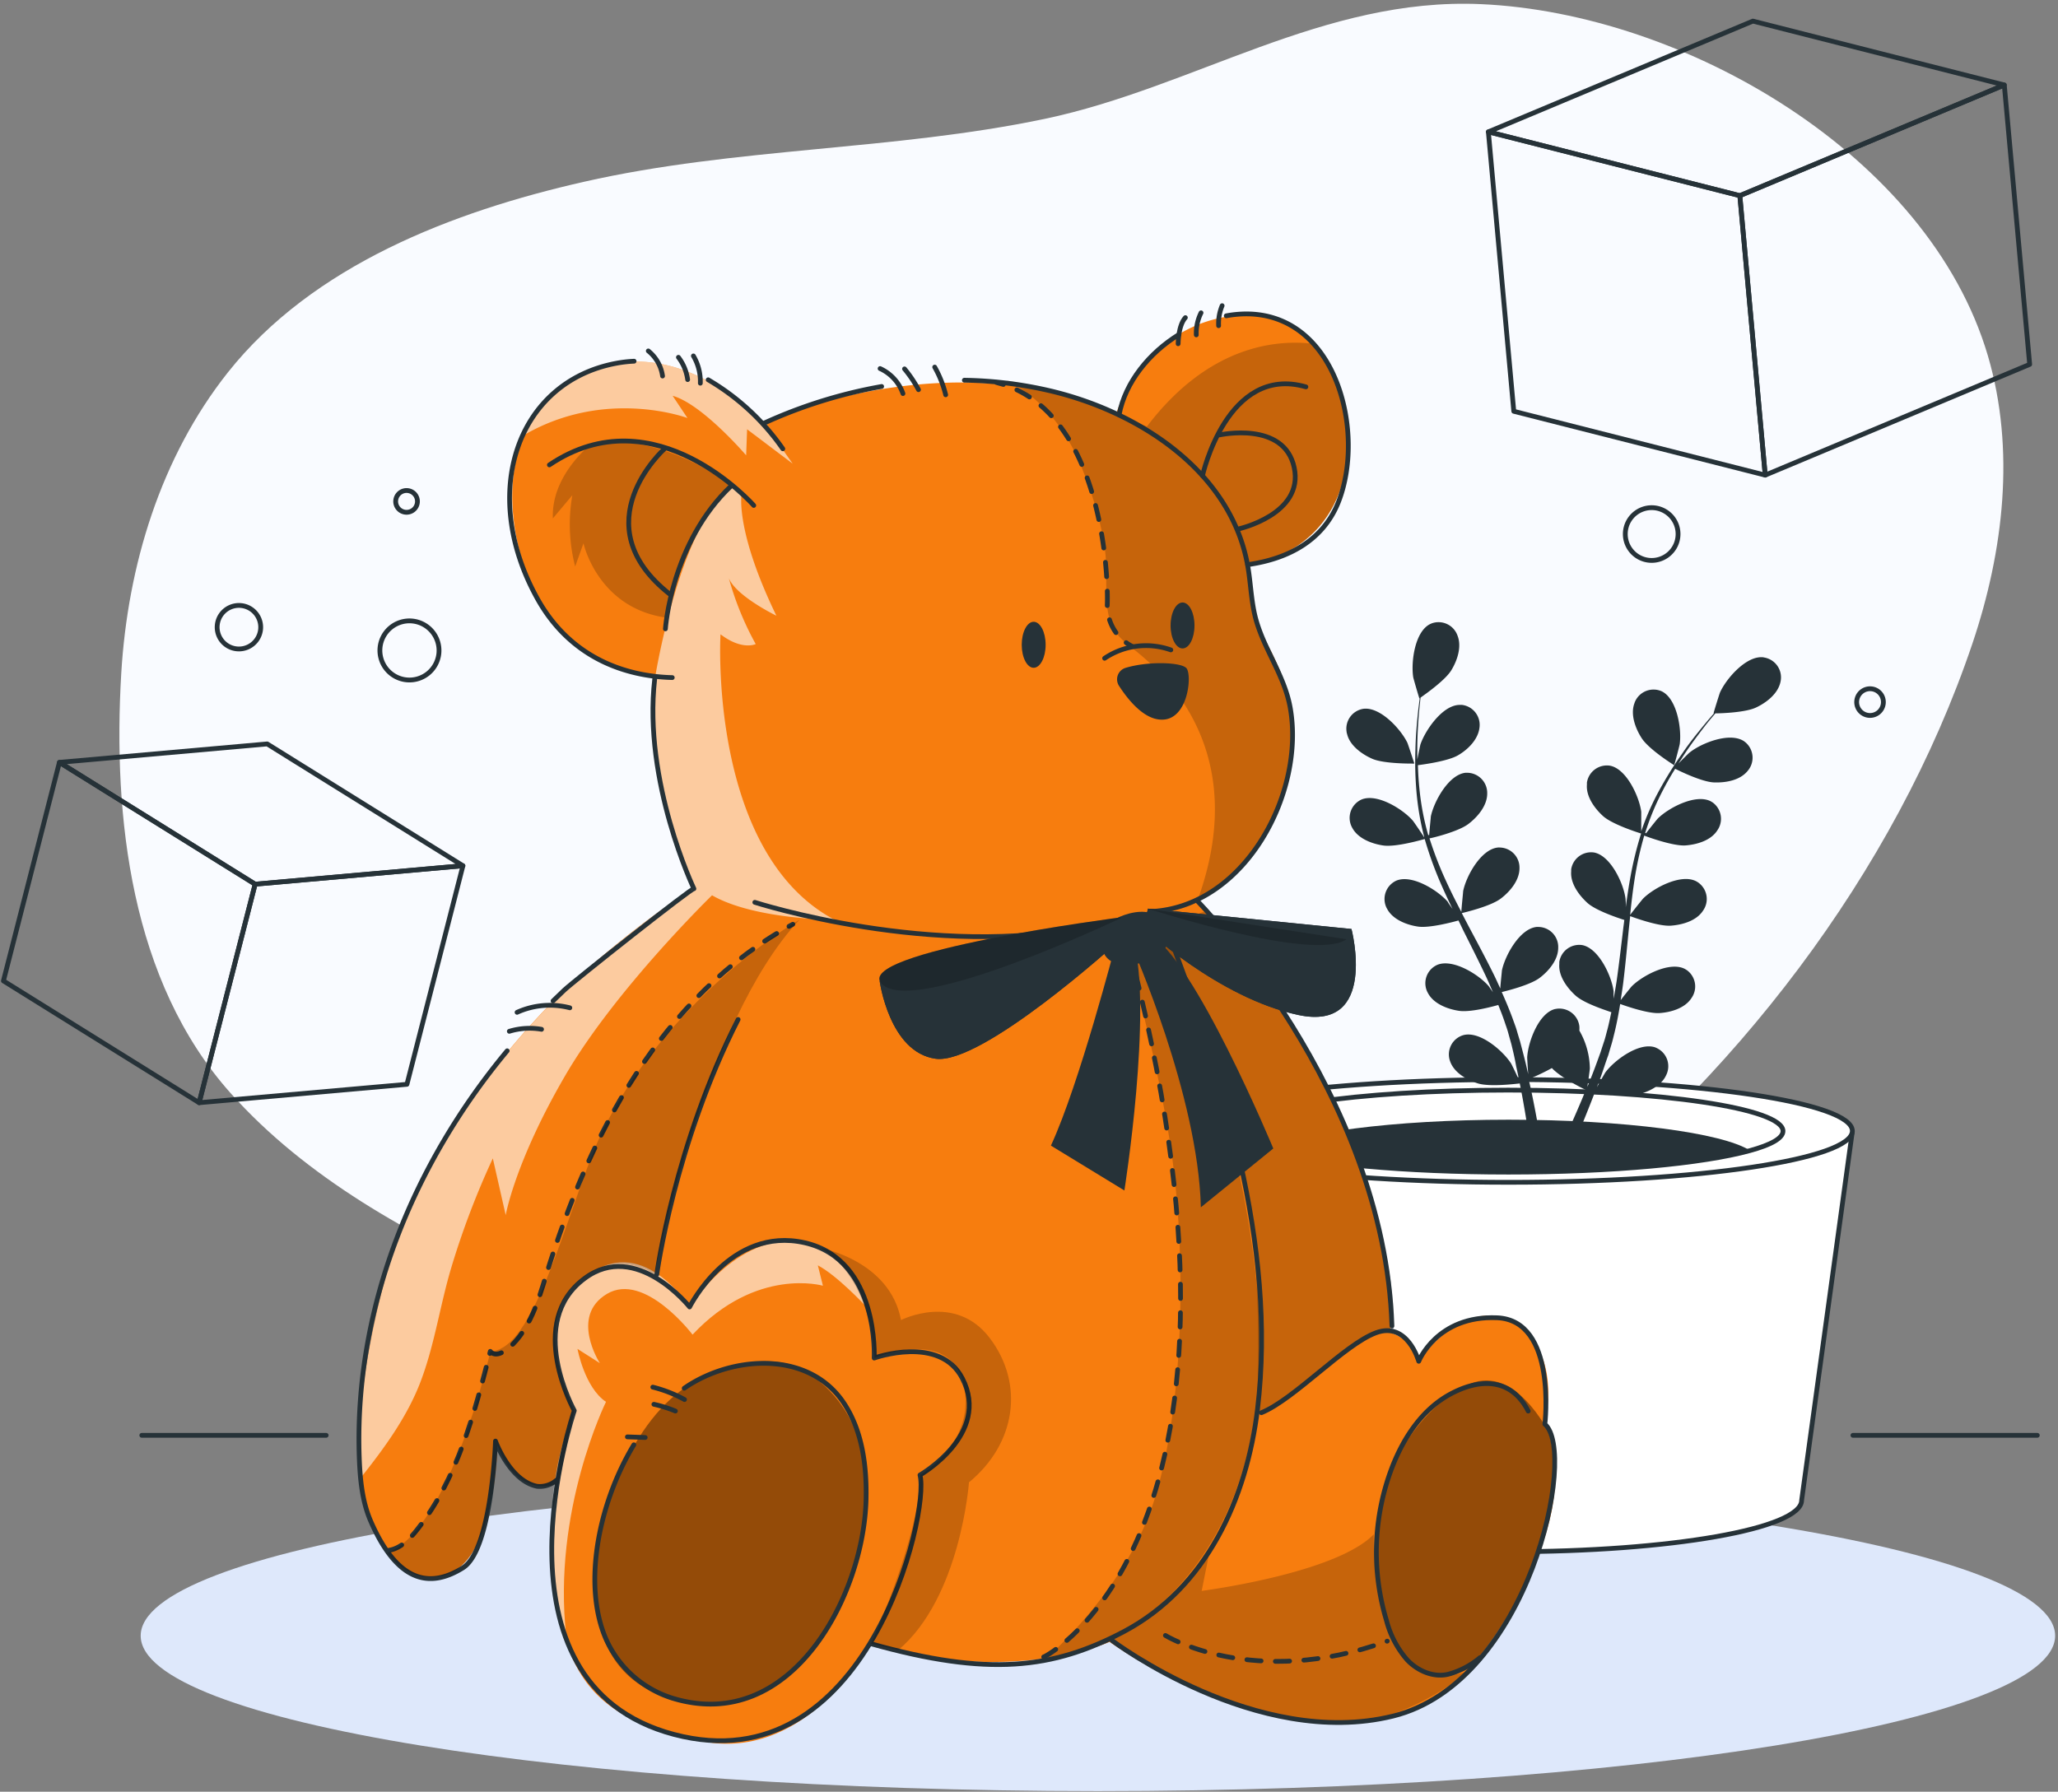 <svg xmlns="http://www.w3.org/2000/svg" width="433" height="377" viewBox="0 0 433 377"><rect x="0" y="0" width="433" height="377" fill="#808080" stroke="none"/><g><g><g><g><path fill="#f9fbff" d="M126.372 277.352c-6.37-2.58-12.59-5.25-18.63-7.93-21.26-9.42-43.36-21.6-59.23-39.42-21-23.53-24.79-58.09-23-88.33 1.36-22.68 8.27-45.41 22.39-63.26 17.88-22.57 47.29-33.89 75-40.17 31.9-7.24 65-6.53 96.96-13.24 31.28-6.6 58.6-25.61 91.74-24.13 42.77 1.9 94.2 31.71 106.65 74 5.79 19.72 3.31 41-3.23 60.45-16.37 48.53-50.53 92.49-91.34 123.63-23.95 18.27-51.94 32-81.87 37.58-39.76 7.36-78.81-4.4-115.44-19.18z"/></g></g><g><g><path fill="none" stroke="#263238" stroke-linecap="round" stroke-linejoin="round" stroke-miterlimit="20" d="M428.65 302.01h-38.8"/></g><g><path fill="none" stroke="#263238" stroke-linecap="round" stroke-linejoin="round" stroke-miterlimit="20" d="M68.63 302.01h-38.8"/></g></g><g><g><path fill="#dee8fb" d="M231 376.87c111.23 0 201.4-14.636 201.4-32.69s-90.17-32.69-201.4-32.69-201.4 14.636-201.4 32.69 90.17 32.69 201.4 32.69z"/></g></g><g><g><path fill="#fff" d="M245.09 238l10.68 77.68c0 6 27.6 10.82 61.64 10.82s61.65-4.84 61.65-10.82L389.74 238z"/><path fill="none" stroke="#263238" stroke-linecap="round" stroke-linejoin="round" stroke-miterlimit="20" d="M245.09 238v0l10.68 77.68c0 6 27.6 10.82 61.64 10.82s61.65-4.84 61.65-10.82L389.74 238v0z"/></g><g><path fill="#fff" d="M317.41 248.77c39.941 0 72.32-4.84 72.32-10.81 0-5.97-32.379-10.81-72.32-10.81-39.941 0-72.32 4.84-72.32 10.81 0 5.97 32.379 10.81 72.32 10.81z"/><path fill="none" stroke="#263238" stroke-linecap="round" stroke-linejoin="round" stroke-miterlimit="20" d="M317.41 248.77c39.941 0 72.32-4.84 72.32-10.81 0-5.97-32.379-10.81-72.32-10.81-39.941 0-72.32 4.84-72.32 10.81 0 5.97 32.379 10.81 72.32 10.81z"/></g><g><path fill="#fff" d="M375.14 238c0 1.49-2.52 2.89-7 4.11-9.78 2.7-28.84 4.52-50.77 4.52-21.93 0-41-1.82-50.76-4.52-4.44-1.22-7-2.62-7-4.11 0-4.77 25.84-8.63 57.72-8.63s57.81 3.82 57.81 8.63z"/><path fill="none" stroke="#263238" stroke-linecap="round" stroke-linejoin="round" stroke-miterlimit="20" d="M375.14 238c0 1.49-2.52 2.89-7 4.11-9.78 2.7-28.84 4.52-50.77 4.52-21.93 0-41-1.82-50.76-4.52-4.44-1.22-7-2.62-7-4.11 0-4.77 25.84-8.63 57.72-8.63s57.81 3.82 57.81 8.63z"/></g><g><path fill="#263238" d="M368.18 242.07c-9.78 2.7-28.84 4.52-50.77 4.52-21.93 0-41-1.82-50.76-4.52 5.84-3.72 26.36-6.47 50.76-6.47s44.93 2.75 50.77 6.47z"/></g><g><g><path fill="#263238" d="M352.235 160.998c.05 0 1.14-4.13 1.18-4.44.44-3.17-.57-9.54-3.79-11.1a4.25 4.25 0 0 0-5.6 2.13c-.06.14-.11.29-.16.43-.86 2.37.24 5.28 1.53 7.28 1.52 2.4 6.83 5.7 6.84 5.7z"/></g><g><path fill="#263238" d="M288.736 159.665c2.56 1.11 8.83 1 8.84 1 .01 0-1.35-4.13-1.46-4.37-1.39-2.88-5.74-7.64-9.29-7.15a4.23 4.23 0 0 0-3.5 4.86c0 .15.06.3.1.44.57 2.43 3.12 4.26 5.31 5.22z"/></g><g><path fill="#263238" d="M371.366 138.38l-.39-.08c-3.56-.39-7.78 4.49-9.09 7.4-.11.26-1.41 4.4-1.35 4.4h.08c-.67.76-1.38 1.59-2.14 2.51-1.4 1.71-3 3.65-4.5 5.88-.59.84-1.17 1.68-1.73 2.54a82.164 82.164 0 0 0-2.93 4.88 54.999 54.999 0 0 0-4 9v-4.1c-.41-3.16-3.09-9.05-6.58-9.7a4.25 4.25 0 0 0-4.85 3.55v.44c-.2 2.51 1.62 5 3.4 6.62 2 1.79 7.58 3.53 8 3.66a75.34 75.34 0 0 0-2.35 9.73c-.34 1.91-.62 3.85-.88 5.79a14 14 0 0 0-.05-1.83c-.41-3.17-3.1-9-6.59-9.69a4.24 4.24 0 0 0-4.84 3.53v.44c-.21 2.52 1.62 5 3.41 6.63s6.52 3.19 7.77 3.59c-.09.75-.2 1.49-.28 2.24-.43 3.59-.85 7.18-1.35 10.68-.19 1.23-.4 2.45-.63 3.65v-1.59c-.41-3.17-3.1-9-6.58-9.69a4.24 4.24 0 0 0-4.84 3.53v.45c-.21 2.51 1.62 5 3.4 6.62 1.78 1.62 6.06 3 7.55 3.52-.27 1.23-.52 2.47-.83 3.65-.23.8-.4 1.6-.66 2.38-.26.78-.52 1.58-.77 2.36-.53 1.47-1.08 3-1.64 4.44-.38 1-.76 1.93-1.15 2.88.19-1.23.52-3.64.53-3.84a16.45 16.45 0 0 0-2.21-8 5.86 5.86 0 0 0 0-.93 4.24 4.24 0 0 0-4.75-3.67l-.41.07c-3.46.92-5.65 7-5.82 10.18 0 .19.12 2.24.22 3.53l-.52-2.25c-.37-1.53-.77-3-1.2-4.67-.24-.78-.48-1.57-.71-2.37-.23-.8-.57-1.6-.84-2.41-.69-1.87-1.47-3.73-2.3-5.59 1.34-.32 6.07-1.53 8-3 1.93-1.47 3.9-3.82 3.88-6.35a4.22 4.22 0 0 0-4.09-4.35 3.649 3.649 0 0 0-.47 0c-3.57.39-6.65 6.05-7.29 9.18 0 .19-.26 2.5-.34 3.76-.52-1.12-1-2.22-1.57-3.34-1.59-3.2-3.3-6.39-5-9.58l-1.53-2.93c.48-.12 6.13-1.43 8.26-3.1 1.9-1.45 3.9-3.83 3.88-6.36a4.22 4.22 0 0 0-4.1-4.34 2.36 2.36 0 0 0-.46 0c-3.56.38-6.65 6-7.29 9.17 0 .24-.35 3.54-.38 4.38-1.13-2.15-2.22-4.31-3.21-6.48a75.732 75.732 0 0 1-3.49-9c.22 0 6.13-1.39 8.26-3.09 1.9-1.46 3.9-3.83 3.88-6.36a4.25 4.25 0 0 0-4.14-4.35h-.43c-3.56.39-6.64 6.06-7.29 9.19 0 .2-.27 2.73-.35 3.92h-.2a54.4 54.4 0 0 1-1.83-9.55c-.19-1.78-.29-3.49-.34-5.16 1.13-.14 6.27-.83 8.41-2.06 2.14-1.23 4.29-3.38 4.55-5.89a4.23 4.23 0 0 0-3.68-4.73 3.997 3.997 0 0 0-.49 0c-3.57 0-7.23 5.29-8.26 8.32-.05.17-.41 1.91-.66 3.18v-2.25c0-2.7.17-5.16.34-7.37.11-1.25.23-2.37.35-3.42 1-.71 5.16-3.63 6.45-5.72s2.25-5 1.32-7.33a4.23 4.23 0 0 0-5.39-2.58c-.14.05-.28.12-.43.19-3.18 1.64-4 8-3.49 11.19.05.27 1.24 4.41 1.3 4.41h.06c-.13 1-.27 2.06-.4 3.28-.22 2.19-.44 4.67-.5 7.38a73.54 73.54 0 0 0 .2 8.78 56.62 56.62 0 0 0 1.63 9.67v.12c-.55-.88-2.22-3.31-2.36-3.47-2.07-2.42-7.55-5.86-10.84-4.46a4.24 4.24 0 0 0-2.09 5.62c.06.14.14.27.21.4 1.22 2.21 4.13 3.3 6.49 3.64 2.66.39 8.26-1.24 8.71-1.36a77.85 77.85 0 0 0 3.39 9.39c.78 1.79 1.61 3.56 2.47 5.33-.52-.74-1-1.41-1-1.5-2.07-2.41-7.55-5.85-10.84-4.46a4.25 4.25 0 0 0-2.09 5.63c.06.13.14.27.21.39 1.22 2.21 4.13 3.31 6.49 3.65 2.36.34 7.23-.94 8.47-1.29.34.67.66 1.35 1 2.06 1.62 3.23 3.25 6.44 4.76 9.65.54 1.13 1 2.27 1.5 3.39-.46-.66-.84-1.22-.91-1.3-2.07-2.42-7.55-5.85-10.84-4.45a4.23 4.23 0 0 0-2.09 5.61c.07.14.14.28.21.4 1.22 2.21 4.13 3.3 6.49 3.65 2.36.35 6.74-.81 8.26-1.23.47 1.17.93 2.34 1.32 3.5.26.8.55 1.54.77 2.36.22.82.44 1.59.66 2.37.37 1.53.75 3.1 1 4.61.23 1 .44 2.06.64 3-.51-1.13-1.57-3.32-1.68-3.5-1.7-2.69-6.58-6.92-10.05-6a4.22 4.22 0 0 0-2.77 5.58c.86 2.37 3.57 3.89 5.85 4.59 2.52.77 8.07.07 8.78 0 .33 1.67.64 3.29.9 4.82.91 5.21 1.49 9.6 1.85 12.7h2.43v-.11c-.44-3.15-1.12-7.64-2.18-13-.33-1.69-.71-3.49-1.14-5.32a43.942 43.942 0 0 0 4.9-2.33c1.83 2 6.52 4.31 7.13 4.6-.63 1.6-1.28 3.11-1.9 4.54-2.09 4.84-4 8.81-5.46 11.59h2.61c1.3-2.75 3-6.39 4.72-10.7.65-1.6 1.32-3.32 2-5.08.67.14 6.2 1.26 8.75.68 2.32-.53 5.16-1.84 6.19-4.13a4.21 4.21 0 0 0-1.91-5.67c-.13-.07-.28-.13-.42-.19-3.4-1.13-8.57 2.72-10.47 5.29-.1.16-1.13 1.93-1.76 3.1.26-.73.53-1.43.8-2.17.54-1.48 1-3 1.58-4.56.23-.79.46-1.57.7-2.37.24-.8.43-1.65.64-2.48.47-1.94.84-3.92 1.17-5.93 1.29.47 5.9 2.06 8.26 1.91 2.36-.15 5.36-1 6.74-3.16a4.23 4.23 0 0 0-1-5.89l-.4-.24c-3.18-1.65-8.88 1.38-11.14 3.63-.15.14-1.59 1.94-2.36 2.94.19-1.21.38-2.41.54-3.64.43-3.54.77-7.15 1.12-10.74.11-1.1.23-2.2.34-3.29.46.16 5.9 2.2 8.58 2 2.38-.18 5.36-1 6.75-3.16a4.24 4.24 0 0 0-1-5.91 4.34 4.34 0 0 0-.46-.28c-3.18-1.64-8.88 1.38-11.14 3.64-.17.17-2.24 2.76-2.73 3.44.24-2.42.52-4.82.89-7.23a72.71 72.71 0 0 1 2.07-9.45c.2.09 5.88 2.22 8.62 2.07 2.38-.17 5.37-1 6.75-3.16a4.24 4.24 0 0 0-1-5.9l-.38-.23c-3.18-1.64-8.88 1.38-11.14 3.63-.16.16-1.74 2.13-2.47 3.1l-.18-.09a54.75 54.75 0 0 1 3.75-9 58.65 58.65 0 0 1 2.56-4.48c1 .51 5.68 2.78 8.17 2.87 2.49.09 5.45-.44 7.05-2.39a4.25 4.25 0 0 0-.38-6c-.12-.09-.24-.2-.36-.28-3-2-9 .4-11.47 2.4-.14.1-1.4 1.35-2.31 2.28.41-.63.82-1.29 1.21-1.89 1.5-2.26 3-4.23 4.36-6 .78-1 1.5-1.85 2.19-2.65 1.25 0 6.31-.18 8.53-1.22 2.22-1.04 4.62-2.9 5.16-5.38a4.24 4.24 0 0 0-3.24-5.12z"/></g></g></g><g><g><path fill="none" stroke="#263238" stroke-linecap="round" stroke-linejoin="round" stroke-miterlimit="20" stroke-width="1.01" d="M.72 206.39v0l41.18 25.63v0l11.78-45.98v0L12.5 160.41v0L.72 206.39v0z"/></g><g><path fill="none" stroke="#263238" stroke-linecap="round" stroke-linejoin="round" stroke-miterlimit="20" stroke-width="1.01" d="M53.68 186.04v0l43.72-3.88v0l-11.78 45.99v0l-43.72 3.87v0l11.78-45.98v0z"/></g><g><path fill="none" stroke="#263238" stroke-linecap="round" stroke-linejoin="round" stroke-miterlimit="20" stroke-width="1.01" d="M97.4 182.16v0l-41.18-25.63v0l-43.72 3.88v0l41.18 25.63v0l43.72-3.88v0z"/></g><g><path fill="none" stroke="#263238" stroke-linecap="round" stroke-linejoin="round" stroke-miterlimit="20" stroke-width="1.01" d="M54.829 132.412a4.58 4.58 0 1 1-9.118-.884 4.58 4.58 0 0 1 9.118.884z"/></g><g><path fill="none" stroke="#263238" stroke-linecap="round" stroke-linejoin="round" stroke-miterlimit="20" stroke-width="1.01" d="M87.819 105.727a2.29 2.29 0 1 1-4.558-.454 2.29 2.29 0 0 1 4.558.454z"/></g><g><path fill="none" stroke="#263238" stroke-linecap="round" stroke-linejoin="round" stroke-miterlimit="20" stroke-width="1.01" d="M92.34 137.47a6.22 6.22 0 1 1-5.58-6.8 6.23 6.23 0 0 1 5.58 6.8z"/></g><g><path fill="none" stroke="#263238" stroke-linecap="round" stroke-linejoin="round" stroke-miterlimit="20" stroke-width="1.01" d="M396.247 148.004a2.81 2.81 0 1 1-2.52-3.07 2.8 2.8 0 0 1 2.52 3.07z"/></g><g><path fill="none" stroke="#263238" stroke-linecap="round" stroke-linejoin="round" stroke-miterlimit="20" stroke-width="1.01" d="M347.51 117.92a5.55 5.55 0 1 0 0-11.1 5.55 5.55 0 0 0 0 11.1z"/></g><g><path fill="none" stroke="#263238" stroke-linecap="round" stroke-linejoin="round" stroke-miterlimit="20" stroke-width="1.01" d="M427.04 76.67v0l-55.64 23.3v0l-5.34-58.8v0l55.64-23.29v0l5.34 58.79v0z"/></g><g><path fill="none" stroke="#263238" stroke-linecap="round" stroke-linejoin="round" stroke-miterlimit="20" stroke-width="1.01" d="M366.06 41.17v0l-52.91-13.43v0l5.35 58.8v0l52.9 13.43v0l-5.34-58.8v0z"/></g><g><path fill="none" stroke="#263238" stroke-linecap="round" stroke-linejoin="round" stroke-miterlimit="20" stroke-width="1.01" d="M313.15 27.74v0l55.65-23.3v0l52.9 13.44v0l-55.64 23.29v0l-52.91-13.43v0z"/></g></g><g><g><path fill="#f77d0e" d="M320.3 334.499c-5.14 9.7-10.05 16-14.89 20.16-6.51 5.55-12.86 7.11-19.32 7.56-11.13.76-31.78-2.51-51.78-16.17l-.87-.59c-.87.379-1.757.712-2.66 1a63.6 63.6 0 0 1-10.56 2.44 83.39 83.39 0 0 1-27.58-.76 95.677 95.677 0 0 1-9.38-2.28 51 51 0 0 1-7.88 10.39c-6.07 6.19-15.47 12.46-27.51 10.17-22.17-4.2-27.34-13.38-30.4-27a73.91 73.91 0 0 1-1.23-21.92c.28-3.22.64-5.21.64-5.21s-8 3.11-12.22-8.23c0 0-.37 24.78-11.23 27.37-5.23 1.24-9.11-1-11.89-4.75-3.09-4.19-4.84-10.34-5.58-15.87-.18-1.34-.29-2.65-.36-3.89-.58-10.89 2.49-29.82 8.22-47.4s23.32-40.92 38.05-54.11c14.73-13.19 24.13-18.41 24.13-18.41s-7.79-16.86-8.57-34.43a52.66 52.66 0 0 1 .46-10.36s-18.89-1.21-25.78-17.82c-5.29-12.79-5.5-24.34-1.92-32.81a24.16 24.16 0 0 1 4.21-6.77c7.46-8.41 24.91-16.08 46.33 4l.46-.2c3.61-1.52 27-10.78 52.72-7.39a78.353 78.353 0 0 1 9.09 1.78h.09a68.6 68.6 0 0 1 11.73 4.12s5.74-19.31 26.18-20.84c7.16-.54 12.17 2.16 15.62 6.1 6.43 7.32 7.51 19 7.14 22.19-.57 5-2.07 20.27-21 24.48a75.18 75.18 0 0 0 1.4 11c1.07 4.5 9.29 13.87 7.57 27.64-1.72 13.77-7.86 24.32-19.67 31.4a.12.12 0 0 1-.07.05l.18.19c.31.36 1 1.12 1.93 2.24 5.54 6.6 20.65 25.59 29.44 46.37 9.44 22.38 9.26 37.85 9 41.58 0 .58-.06.87-.06.87a8.71 8.71 0 0 1 5.92 6s9.94-14.26 20.26-7.95c10.32 6.31 6.34 21.22 6.34 21.22s7.35 12.09-4.7 34.84z"/></g><g opacity=".2"><path d="M265 286.88c-.94 29.73-14.31 48.49-30.47 57.68-.29-.19-.81 1.1-1.1.9a27.55 27.55 0 0 1-2.66 1 63.6 63.6 0 0 1-10.56 2.44c5.8-5.33 18.13-18.11 22.91-34.12 6.34-21.24 6.34-52.64 3.17-73.56s-10.46-45.67-10.46-45.67l9-1.69s21.44 53.07 20.17 93.02z"/></g><g opacity=".6"><path fill="#fff" d="M181.932 274.603s-5.79-6.22-9.86-8.36l1.07 4.29s-13.93-4.08-27.43 10.29c0 0-10.08-13.29-18-8.58-7.92 4.71-1.5 14.58-1.5 14.58l-4.71-3s1.5 8.14 6 11.14c0 0-11.36 22.94-8.36 49.3 0 0-8.18-24 1.69-47.45 0 0-9.66-17.59 2.15-27.83 11.81-10.24 22.11 6.02 22.11 6.02s10.91-17.19 25.27-13.3c10.29 2.83 11.57 12.9 11.57 12.9z"/></g><g opacity=".2"><path d="M293.21 279.84c-2.07-.39-5.84.51-8.8 3.21a117.42 117.42 0 0 1-20 14.58s1.52-28.92-2.19-46.48c-3.71-17.56-19.58-56-19.58-56l11.47-3.55c5.54 6.6 20.65 25.59 29.44 46.37 9.45 22.36 9.87 38.14 9.66 41.87z"/></g><g opacity=".2"><path d="M308.74 351.72c-6.51 5.55-16.19 10-22.65 10.5-11.29.77-32.38-2.61-52.65-16.76a27.55 27.55 0 0 1-2.66 1l-.14-.18s15.1-6.21 23.67-18.94l-1.48 7.4s28.22-3.63 36.21-11.91c-.04 0-1.04 35.4 19.7 28.89z"/></g><g opacity=".6"><path fill="#fff" d="M175.59 193.53s-16.83 0-25.78-5.15c0 0-20.35 19.8-30.93 38-10.58 18.2-12.48 29.3-12.48 29.3l-2.71-11.94A172.37 172.37 0 0 0 95 266.55c-2.41 8-3.53 16.31-6.49 24.11-2.82 7.43-7.62 14-12.54 20.19-.18-1.34-.29-2.65-.36-3.89-.58-10.89 2.49-29.82 8.22-47.4s23.32-40.92 38.05-54.11C136.61 192.26 146 187 146 187s-7.79-16.86-8.57-34.43l.46-10.36s5-30.93 15.82-39.89l2.31 1.73s-1.36 7.59 7.33 25.5c0 0-8.42-4.07-10-7.88a63.39 63.39 0 0 0 5.65 13.85s-2.84 1.41-7.4-2.05c-.04 0-2.6 45.96 23.99 60.06z"/></g><g opacity=".6"><path fill="#fff" d="M166.78 97.567l-9.59-7.24-.2 5.48s-9.21-10.77-15.47-12.53l3.12 4.68c-.59-.21-17.47-6.3-34.45 3.62a24.16 24.16 0 0 1 4.21-6.77c7.46-8.41 24.91-16.08 46.33 4l.46-.2.49 1.73z"/></g><g opacity=".2"><path d="M124.133 93.655s-8.2 6.45-7.81 15.42l4.1-4.88a35.44 35.44 0 0 0 .59 15l1.75-4.88s2.93 13.46 17.18 15.61c0 0 5.58-20.44 14-27.86-.03.04-15.94-11.92-29.81-8.41z"/></g><g opacity=".2"><path d="M283.79 94.557c-.57 5-2.07 20.27-21 24.48a75.18 75.18 0 0 0 1.4 11c1.07 4.5 9.29 13.87 7.57 27.64-1.72 13.77-7.86 24.32-19.67 31.4 11.88-33.19-9.68-49.43-14.6-53.29-4.92-3.86-4.74-7.31-4.74-16.13S228 99.417 228 99.417c-4.14-11-10.67-16.16-14.08-18.21a15.16 15.16 0 0 0-2.26-1.15 61 61 0 0 1 11.34 2.94h.09c8.68 2.86 18.22 6.75 18.22 6.75 13.18-17.36 27.7-18.37 35.31-17.37 6.46 7.31 7.54 18.95 7.17 22.18z"/></g><g opacity=".4"><path d="M145.82 290.909s14.22-8.09 23.41-2.5 14.24 15.86 12.8 29.92c-1.44 14.06-11.36 41.67-35.51 39.83-24.15-1.84-22-26.13-20.91-32.62 1.09-6.49 6.72-26.9 20.21-34.63z"/></g><g opacity=".4"><path d="M325.873 301.453s-7-14.24-16.51-10.32c-9.51 3.92-20.22 18.37-20 33.43.22 15.06 2.89 23.31 10.73 27.44 7.84 4.13 16.09-8.87 16.09-8.87s14.23-25.59 9.69-41.68z"/></g><g><path fill="none" stroke="#263238" stroke-linecap="round" stroke-linejoin="round" stroke-miterlimit="20" d="M202.9 80a85 85 0 0 1 17.83 2.18c18.59 4.32 38.08 16.73 41.75 36.66.68 3.69.74 7.6 1.69 11.21 1.75 6.61 6.05 12 7.28 18.8 3.21 17.71-9.21 41.57-28.8 42.91"/></g><g><path fill="none" stroke="#263238" stroke-linecap="round" stroke-linejoin="round" stroke-miterlimit="20" d="M160.83 89a102.21 102.21 0 0 1 24.67-7.68"/></g><g><path fill="#263238" d="M220 135.67c0 2.67-1.13 4.84-2.52 4.84-1.39 0-2.51-2.17-2.51-4.84s1.12-4.84 2.51-4.84c1.39 0 2.52 2.17 2.52 4.84z"/></g><g><path fill="#263238" d="M251.32 131.61c0 2.67-1.12 4.83-2.51 4.83-1.39 0-2.52-2.16-2.52-4.83s1.13-4.84 2.52-4.84c1.39 0 2.51 2.16 2.51 4.84z"/></g><g><path fill="#263238" d="M236.804 140.53a2.52 2.52 0 0 0-1.36 3.79c1.81 2.79 5.12 7 8.84 7.1 5.62.24 6.56-9.13 5.39-10.77-.96-1.33-8.09-1.58-12.87-.12z"/></g><g><path fill="none" stroke="#263238" stroke-linecap="round" stroke-linejoin="round" stroke-miterlimit="20" d="M106.711 221.1c-19.66 23.61-32 53.61-31.15 84.74.14 4.72.51 9.76 2.4 14.14 6.1 14.1 13.34 13.72 19.44 9.91 6.1-3.81 6.85-26.67 6.85-26.67v0s3 8.38 8.77 9.52a5.37 5.37 0 0 0 4.13-1.35"/></g><g><path fill="none" stroke="#263238" stroke-linecap="round" stroke-linejoin="round" stroke-miterlimit="20" d="M137.75 142.86C135.26 164.48 146 187 146 187c-.2-.41-25 19.21-27.27 21.32l-2.37 2.28v0"/></g><g><path fill="none" stroke="#263238" stroke-linecap="round" stroke-linejoin="round" stroke-miterlimit="20" d="M232.41 138.507a15.62 15.62 0 0 1 13.93-1.76"/></g><g><path fill="none" stroke="#263238" stroke-linecap="round" stroke-linejoin="round" stroke-miterlimit="20" d="M258 66.451a23.07 23.07 0 0 1 5-.39c18.47.7 24.24 25.16 18.63 39.5-3.22 8.2-10.63 12.05-19.12 13.25"/></g><g><path fill="none" stroke="#263238" stroke-linecap="round" stroke-linejoin="round" stroke-miterlimit="20" d="M235.46 87.25c1.31-6.85 6.31-13 12.59-16.87"/></g><g><path fill="none" stroke="#263238" stroke-linecap="round" stroke-linejoin="round" stroke-miterlimit="20" d="M253 100.1s5.15-23.47 21.76-18.7"/></g><g><path fill="none" stroke="#263238" stroke-linecap="round" stroke-linejoin="round" stroke-miterlimit="20" d="M256.61 91.509v0s13.59-3 15.69 6.87c2.1 9.87-11.74 12.92-11.74 12.92v0"/></g><g><path fill="none" stroke="#263238" stroke-linecap="round" stroke-linejoin="round" stroke-miterlimit="20" d="M247.88 72.33s0-3.82 1.52-5.5"/></g><g><path fill="none" stroke="#263238" stroke-linecap="round" stroke-linejoin="round" stroke-miterlimit="20" d="M252.696 65.82a9.7 9.7 0 0 0-1 4.64"/></g><g><path fill="none" stroke="#263238" stroke-linecap="round" stroke-linejoin="round" stroke-miterlimit="20" d="M257.135 64.32a9.76 9.76 0 0 0-.74 4.21"/></g><g><path fill="none" stroke="#263238" stroke-linecap="round" stroke-linejoin="round" stroke-miterlimit="20" d="M238.22 136a7.81 7.81 0 0 1-1.28-.78"/></g><g><path fill="none" stroke="#263238" stroke-dasharray="3.038 3.038" stroke-linecap="round" stroke-linejoin="round" stroke-miterlimit="20" d="M234.8 133.11a9.84 9.84 0 0 1-1.82-6.18c.19-6.39-1.2-37.85-20.44-45.52"/></g><g><path fill="none" stroke="#263238" stroke-linecap="round" stroke-linejoin="round" stroke-miterlimit="20" d="M211.11 80.895c-.48-.15-1-.29-1.45-.41"/></g><g><path fill="none" stroke="#263238" stroke-linecap="round" stroke-linejoin="round" stroke-miterlimit="20" d="M133.413 76a27 27 0 0 0-3.82.45c-20.79 3.93-28.88 27.22-16.57 49.43 7.69 13.9 20.67 16.5 28.42 16.69"/></g><g><path fill="none" stroke="#263238" stroke-linecap="round" stroke-linejoin="round" stroke-miterlimit="20" d="M164.7 94.43A49.75 49.75 0 0 0 149 79.91"/></g><g><path fill="none" stroke="#263238" stroke-linecap="round" stroke-linejoin="round" stroke-miterlimit="20" d="M158.59 106.35s-20.69-23.6-43-8.53"/></g><g><path fill="none" stroke="#263238" stroke-linecap="round" stroke-linejoin="round" stroke-miterlimit="20" d="M139.81 94.43s-17.71 15.85 1.19 30.65"/></g><g><path fill="none" stroke="#263238" stroke-linecap="round" stroke-linejoin="round" stroke-miterlimit="20" d="M140 132.32s1.2-18.17 13.87-30.11"/></g><g><path fill="none" stroke="#263238" stroke-linecap="round" stroke-linejoin="round" stroke-miterlimit="20" d="M142.74 75.18a10 10 0 0 1 1.94 4.69"/></g><g><path fill="none" stroke="#263238" stroke-linecap="round" stroke-linejoin="round" stroke-miterlimit="20" d="M145.89 74.89a10.6 10.6 0 0 1 1.46 5.74"/></g><g><path fill="none" stroke="#263238" stroke-linecap="round" stroke-linejoin="round" stroke-miterlimit="20" d="M136.4 73.84a8.24 8.24 0 0 1 3 5.28"/></g><g><path fill="none" stroke="#263238" stroke-linecap="round" stroke-linejoin="round" stroke-miterlimit="20" d="M158.81 189.86s37.85 12.21 71.12 4.89"/></g><g><path fill="none" stroke="#263238" stroke-linecap="round" stroke-linejoin="round" stroke-miterlimit="20" d="M183.25 345.86c24.61 6.91 38.26 5.37 53.27-2.59 17.34-9.21 25.79-28 28.06-46.77 4.16-34.64-7.51-70.77-19.7-102.64"/></g><g><path fill="none" stroke="#263238" stroke-dasharray="3 3" stroke-linecap="round" stroke-linejoin="round" stroke-miterlimit="20" d="M219.59 348.63c0 .24 50.91-25.67 17.36-151.44"/></g><g><path fill="none" stroke="#263238" stroke-linecap="round" stroke-linejoin="round" stroke-miterlimit="20" d="M234.05 345.231v0s30.36 22.93 59.05 15.85c28.69-7.08 38.83-55.51 31.94-61.42 0 0 2.6-21.86-10.06-22.39-12.66-.53-16.48 9.16-16.48 9.16v0s-2.35-8.47-9-6c-6.65 2.47-17.19 14-24.11 16.82"/></g><g><path fill="none" stroke="#263238" stroke-linecap="round" stroke-linejoin="round" stroke-miterlimit="20" d="M321.533 296.903c-3.74-7.28-10.57-6.74-16.44-3.54-5.87 3.2-9.78 9.13-12.19 15.36a49.81 49.81 0 0 0-1.18 32.28 20.28 20.28 0 0 0 4.38 8.29c2.18 2.28 5.46 3.71 8.54 3a17.26 17.26 0 0 0 6.75-3.51"/></g><g><path fill="none" stroke="#263238" stroke-dasharray="3 3" stroke-linecap="round" stroke-linejoin="round" stroke-miterlimit="20" d="M245.2 344.12s18.54 11.44 46.68 1.19"/></g><g><path fill="none" stroke="#263238" stroke-dasharray="3 3" stroke-linecap="round" stroke-linejoin="round" stroke-miterlimit="20" d="M81.77 326.21c2.51-.38 4.45-2.37 6-4.36 8.46-10.68 12-24.31 15.39-37.51 1 1.24 2.87.23 4.07-.86 4.25-3.85 6-9.67 7.66-15.15 4.58-14.74 10.4-29.21 18.81-42.16 8.41-12.95 19.52-24.37 33.11-31.7"/></g><g><path fill="none" stroke="#263238" stroke-linecap="round" stroke-linejoin="round" stroke-miterlimit="20" d="M251.93 189.58s39.38 39.92 40.93 89.42"/></g><g><path fill="none" stroke="#263238" stroke-linecap="round" stroke-linejoin="round" stroke-miterlimit="20" d="M120.83 296.808v0s-19.63 57.43 21 68.14c40.63 10.71 53.88-46.74 51.73-54.59 0 0 15-8.56 8.92-20.33-4.76-9.25-18.55-4.28-18.55-4.28v0s1.07-20.7-14.62-24.26c-15.69-3.56-24.22 13.51-24.22 13.51v0s-11.22-14.12-22.09-6c-12.52 9.25-2.17 27.81-2.17 27.81z"/></g><g><path fill="none" stroke="#263238" stroke-linecap="round" stroke-linejoin="round" stroke-miterlimit="20" d="M133.357 304.004c-7.54 12.48-10.8 29.62-5.84 40.91a22.71 22.71 0 0 0 13.9 12.38c25 7.72 40.31-21.44 40.8-41.77.16-6.93-.73-14.16-4.47-20-6.91-10.82-21.82-10.47-31.93-4.61-.63.36-1.25.76-1.86 1.19"/></g><g><path fill="none" stroke="#263238" stroke-linecap="round" stroke-linejoin="round" stroke-miterlimit="20" d="M138.18 268.18s3.7-27.3 17.12-53.67"/></g><g><path fill="none" stroke="#263238" stroke-linecap="round" stroke-linejoin="round" stroke-miterlimit="20" d="M108.79 213.005a16.77 16.77 0 0 1 11.1-.95"/></g><g><path fill="none" stroke="#263238" stroke-linecap="round" stroke-linejoin="round" stroke-miterlimit="20" d="M107.16 216.998a14.69 14.69 0 0 1 6.78-.42"/></g><g><path fill="none" stroke="#263238" stroke-linecap="round" stroke-linejoin="round" stroke-miterlimit="20" d="M137.35 291.87a28.1 28.1 0 0 1 6.67 2.61"/></g><g><path fill="none" stroke="#263238" stroke-linecap="round" stroke-linejoin="round" stroke-miterlimit="20" d="M137.58 295.48a27.56 27.56 0 0 1 4.52 1.42"/></g><g><path fill="none" stroke="#263238" stroke-linecap="round" stroke-linejoin="round" stroke-miterlimit="20" d="M132 302.335l3.75.13"/></g><g><path fill="#263238" d="M231.602 195.662s-1 6.74 4 7.09c5 .35 11.24-.35 9.69-7.09-1.55-6.74-11.29-3.11-13.69 0z"/></g><g><path fill="#263238" d="M185.08 206.41s2 15 11.76 16.36c9.76 1.36 38.22-24.47 38.22-24.47l.69-5.09z"/></g><g><path fill="#263238" d="M235.752 193.21s-43.15 20.6-50.15 13.89c-7-6.71 50.4-14.1 50.4-14.1z"/></g><g><path fill="#263238" d="M185.08 206.41s2 15 11.76 16.36c9.76 1.36 38.22-24.47 38.22-24.47l.69-5.09z"/></g><g opacity=".2"><path d="M235.752 193.21s-43.15 20.6-50.15 13.89c-7-6.71 50.4-14.1 50.4-14.1z"/></g><g><path fill="#263238" d="M241.53 191.19l-.95 3.94s15.68 14.82 32.57 18.43c16.89 3.61 11.2-18.09 11.2-18.09z"/></g><g><path fill="#263238" d="M241.53 191.19l-.95 3.94s15.68 14.82 32.57 18.43c16.89 3.61 11.2-18.09 11.2-18.09z"/></g><g><path fill="#263238" d="M241.53 191.189s34.93 11.32 41.77 6.44"/></g><g opacity=".2"><path d="M241.53 191.189s34.93 11.32 41.77 6.44"/></g><g><path fill="#263238" d="M234.66 198.89s-7.54 29.17-13.55 42.16l15.46 9.44s6-37.79 1.89-52.71z"/></g><g><path fill="#263238" d="M238.18 199.163s13.9 31.25 14.48 54.87l15.24-12.38s-16.77-40.39-26.1-45c-9.33-4.61-3.62 2.51-3.62 2.51z"/></g><g opacity=".2"><path d="M252.055 189.155l.18.19-.23-.05s0-.09.05-.14z"/></g><g><path fill="none" stroke="#263238" stroke-linecap="round" stroke-linejoin="round" stroke-miterlimit="20" d="M185.17 77.55a9.1 9.1 0 0 1 4.81 5.26"/></g><g><path fill="none" stroke="#263238" stroke-linecap="round" stroke-linejoin="round" stroke-miterlimit="20" d="M190.31 77.62a26.32 26.32 0 0 1 2.94 4.37"/></g><g><path fill="none" stroke="#263238" stroke-linecap="round" stroke-linejoin="round" stroke-miterlimit="20" d="M196.66 77.24a23 23 0 0 1 2.31 5.83"/></g><g opacity=".2"><path d="M168.22 193.51c-20.28 21.58-30.5 74.62-30.5 74.62s-8.14-6.06-16.76 2.08c-9.2 8.68-.14 26.6-.14 26.6l-4.3 20.08s-.09.23-.29.65c.28-3.22.64-5.21.64-5.21s-8 3.11-12.22-8.23c0 0-.37 24.78-11.23 27.37-5.23 1.24-9.11-1-11.89-4.75 13.13-4.94 21.66-42.38 21.66-42.38 10.2-.23 17.09-34.25 24.47-48.14 14.66-27.58 39.86-42.3 40.56-42.69z"/></g><g opacity=".2"><path d="M172.65 262.58s14.59 2.63 16.92 15.18c0 0 11.38-5.84 18.68 3.79 7.3 9.63 5.54 22.18-4.38 30.35 0 0-1.75 24.22-14.88 35.3l-5.74-1.34s10.3-22.44 10.35-35.5c0 0 12-6.93 9.11-19.18-2.89-12.25-18.71-5.43-18.71-5.43s-.26-16.46-11.35-23.17z"/></g></g></g></g></svg>